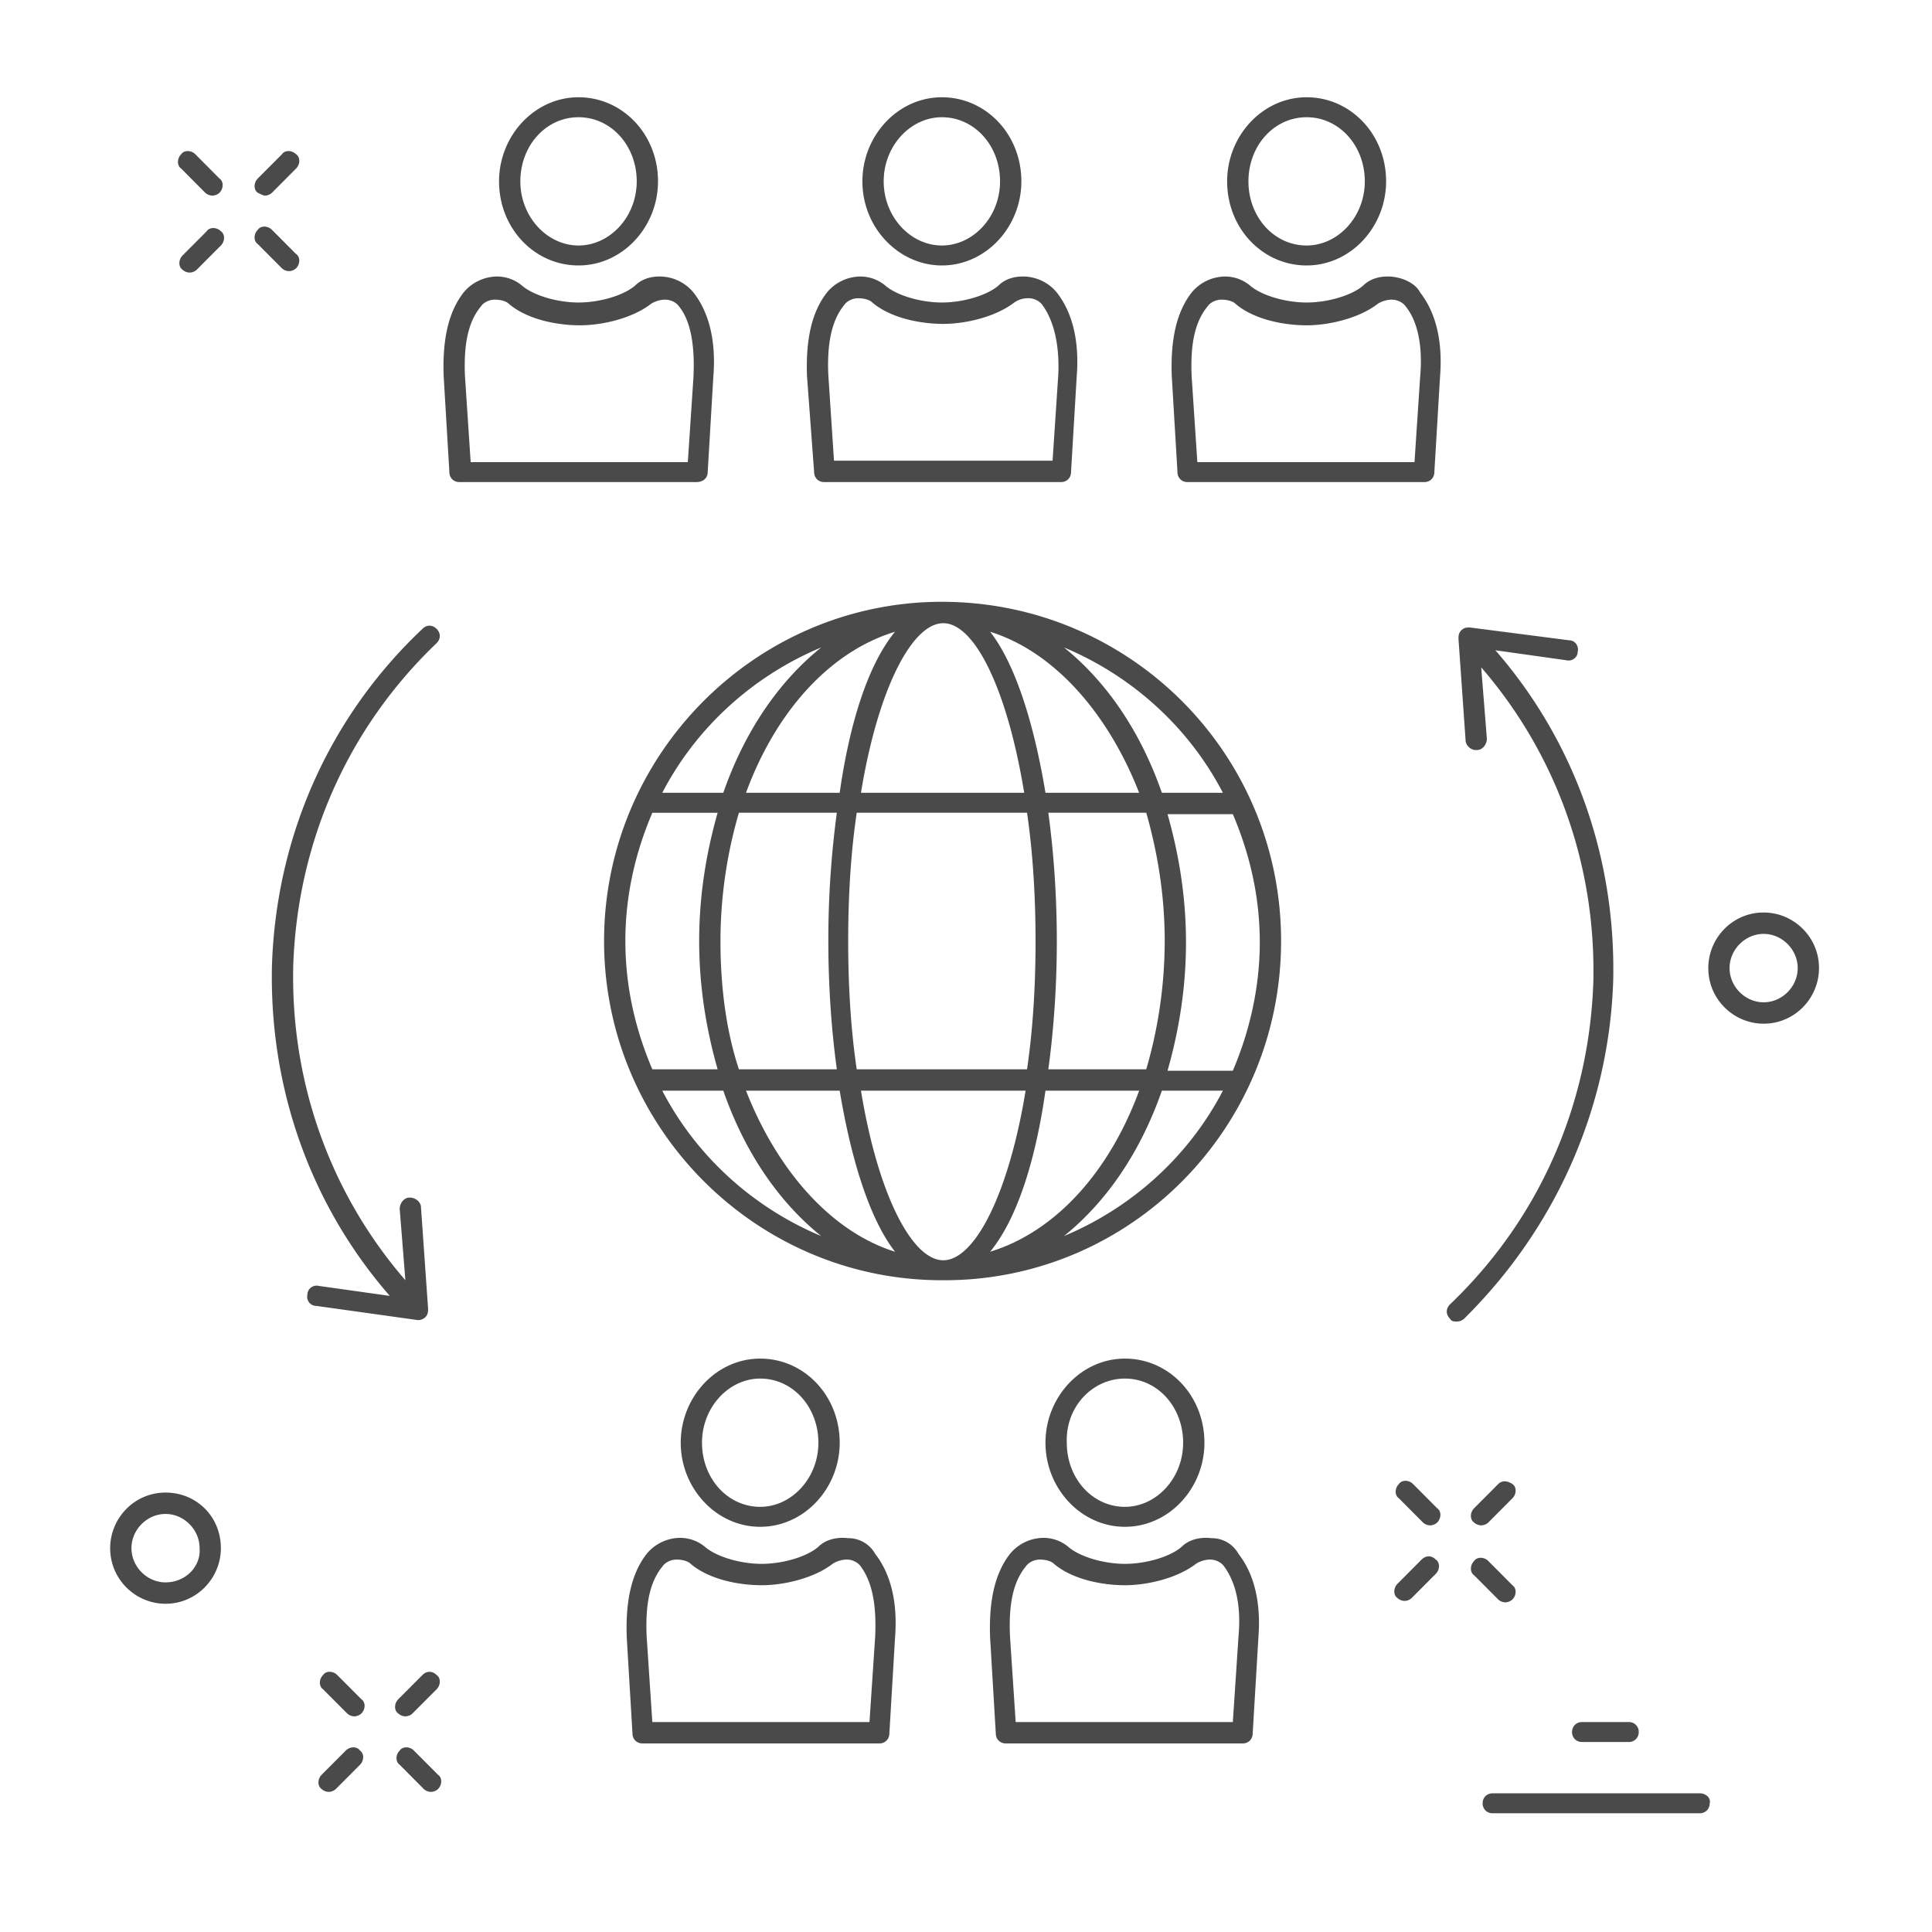 <svg width="90" height="90" viewBox="0 0 90 90" xmlns="http://www.w3.org/2000/svg"><title>B764EABA-A3E5-49E0-AE5D-28D5FE15A977</title><g fill="#4A4A4A" fill-rule="evenodd"><path d="M65.826 69.132c-.198-.2-.528-.2-.66 0-.2.2-.2.531 0 .664l1.123 1.129a.504.504 0 0 0 .33.132.504.504 0 0 0 .331-.132c.199-.2.199-.532 0-.664l-1.124-1.129zM70.124 74.643a.504.504 0 0 0 .33-.133c.199-.2.199-.531 0-.664l-1.123-1.129c-.199-.199-.53-.199-.662 0-.198.2-.198.531 0 .664l1.124 1.129a.504.504 0 0 0 .331.133zM66.223 72.65L65.1 73.78c-.198.199-.198.53 0 .663a.504.504 0 0 0 .33.133.504.504 0 0 0 .331-.133l1.124-1.128c.199-.2.199-.531 0-.664-.198-.2-.463-.2-.66 0zM69.793 69.132l-1.124 1.129c-.198.199-.198.53 0 .664a.504.504 0 0 0 .331.132.504.504 0 0 0 .33-.132l1.125-1.13c.198-.198.198-.53 0-.663-.199-.133-.463-.2-.662 0zM15.71 78.029c-.198-.2-.528-.2-.66 0-.199.199-.199.53 0 .664l1.124 1.128a.504.504 0 0 0 .33.133.504.504 0 0 0 .33-.133c.2-.199.2-.53 0-.664l-1.123-1.128zM19.281 81.548c-.198-.2-.529-.2-.661 0-.199.199-.199.53 0 .663l1.124 1.13a.504.504 0 0 0 .33.132.504.504 0 0 0 .331-.133c.198-.199.198-.531 0-.664l-1.124-1.128zM16.107 81.548l-1.124 1.128c-.198.2-.198.531 0 .664a.504.504 0 0 0 .331.133.504.504 0 0 0 .33-.133l1.125-1.129c.198-.199.198-.53 0-.663-.133-.2-.463-.2-.662 0zM19.678 78.029l-1.124 1.128c-.199.2-.199.532 0 .664a.504.504 0 0 0 .33.133.504.504 0 0 0 .33-.133l1.125-1.128c.198-.2.198-.532 0-.664-.199-.2-.463-.2-.661 0zM9.562 8.98a.504.504 0 0 0 .33.132.504.504 0 0 0 .331-.132c.198-.2.198-.532 0-.664L9.1 7.186c-.198-.198-.529-.198-.661 0-.198.2-.198.532 0 .665L9.562 8.98zM13.132 12.498a.504.504 0 0 0 .33.133.504.504 0 0 0 .331-.133c.199-.199.199-.53 0-.664l-1.124-1.128c-.198-.2-.529-.2-.66 0-.2.199-.2.53 0 .664l1.123 1.128zM8.835 12.698a.504.504 0 0 0 .33-.133l1.124-1.129c.199-.2.199-.531 0-.664-.198-.199-.529-.199-.66 0l-1.125 1.129c-.198.199-.198.531 0 .664a.504.504 0 0 0 .33.133zM12.339 9.112a.504.504 0 0 0 .33-.132l1.124-1.13c.199-.198.199-.53 0-.663-.198-.2-.529-.2-.66 0l-1.125 1.129c-.198.199-.198.53 0 .664.132.066.265.132.33.132zM79.182 83.54h-9.653c-.265 0-.463.199-.463.464 0 .266.198.465.463.465h9.653c.264 0 .463-.2.463-.465.066-.265-.199-.465-.463-.465zM73.231 80.684c0 .266.199.465.463.465h2.182c.264 0 .463-.199.463-.465a.453.453 0 0 0-.463-.464h-2.182c-.264 0-.463.199-.463.464zM56.438 71.655c-.529-.066-1.058.066-1.388.398-.53.465-1.653.797-2.645.797s-2.116-.332-2.645-.797a1.808 1.808 0 0 0-1.388-.398 2.04 2.04 0 0 0-1.322.73c-.728.93-.992 2.258-.926 3.917l.264 4.449c0 .265.199.465.463.465h11.042c.264 0 .462-.2.462-.465l.265-4.449c.132-1.66-.199-2.987-.926-3.917a1.416 1.416 0 0 0-1.256-.73zm1.256 4.581l-.264 3.984H47.314l-.264-3.984c-.067-1.46.132-2.523.727-3.253.132-.2.397-.332.661-.332s.529.066.661.199c.86.73 2.248.996 3.306.996 1.058 0 2.446-.332 3.306-.996.198-.133.463-.2.66-.2.265 0 .53.134.662.333.529.73.793 1.792.661 3.253zM52.405 71.124c2.05 0 3.702-1.793 3.702-3.917 0-2.191-1.652-3.918-3.702-3.918s-3.703 1.793-3.703 3.918c0 2.124 1.653 3.917 3.703 3.917zm0-6.905c1.52 0 2.71 1.328 2.71 2.988s-1.255 2.987-2.71 2.987c-1.52 0-2.71-1.328-2.71-2.987-.067-1.66 1.19-2.988 2.71-2.988zM39.512 71.655c-.529-.066-1.057.066-1.388.398-.529.465-1.653.797-2.645.797-.991 0-2.115-.332-2.644-.797a1.808 1.808 0 0 0-1.389-.398 2.04 2.04 0 0 0-1.322.73c-.727.93-.992 2.258-.926 3.917l.265 4.449c0 .265.198.465.463.465h11.04c.265 0 .464-.2.464-.465l.264-4.449c.132-1.66-.198-2.987-.925-3.917a1.416 1.416 0 0 0-1.257-.73zm1.257 4.581l-.265 3.984H30.388l-.264-3.984c-.066-1.46.132-2.523.727-3.253.132-.2.397-.332.661-.332.265 0 .53.066.662.199.86.73 2.247.996 3.305.996 1.058 0 2.447-.332 3.306-.996.198-.133.463-.2.661-.2.265 0 .53.134.661.333.53.73.728 1.792.662 3.253zM35.413 71.124c2.05 0 3.703-1.793 3.703-3.917 0-2.191-1.653-3.918-3.703-3.918s-3.702 1.793-3.702 3.918c0 2.124 1.653 3.917 3.702 3.917zm0-6.905c1.52 0 2.711 1.328 2.711 2.988s-1.256 2.987-2.71 2.987c-1.521 0-2.712-1.328-2.712-2.987 0-1.66 1.257-2.988 2.711-2.988zM64.9 12.897c-.528-.067-1.057.066-1.388.398-.529.465-1.652.797-2.644.797-.992 0-2.116-.332-2.645-.797a1.808 1.808 0 0 0-1.388-.398 2.04 2.04 0 0 0-1.323.73c-.727.93-.991 2.257-.925 3.917l.264 4.449c0 .265.199.464.463.464h11.041c.265 0 .463-.199.463-.464l.265-4.449c.132-1.66-.199-2.987-.926-3.917-.198-.398-.727-.664-1.256-.73zm1.257 4.647l-.264 3.984H55.777l-.265-3.984c-.066-1.46.133-2.523.728-3.253.132-.2.396-.332.66-.332.265 0 .53.066.662.2.86.73 2.248.995 3.306.995 1.058 0 2.446-.332 3.306-.996.198-.133.462-.199.66-.199.265 0 .53.133.662.332.529.664.793 1.793.661 3.253zM60.868 12.366c2.05 0 3.702-1.793 3.702-3.918 0-2.19-1.653-3.917-3.702-3.917-2.05 0-3.703 1.793-3.703 3.917 0 2.191 1.653 3.918 3.703 3.918zm0-6.905c1.52 0 2.71 1.328 2.71 2.987 0 1.66-1.256 2.988-2.71 2.988-1.52 0-2.711-1.328-2.711-2.988s1.19-2.987 2.71-2.987zM37.926 21.993c0 .265.198.464.462.464H49.43c.264 0 .463-.199.463-.464l.264-4.449c.132-1.66-.198-2.987-.926-3.917a2.04 2.04 0 0 0-1.322-.73c-.529-.067-1.058.066-1.388.398-.53.465-1.653.797-2.645.797s-2.116-.332-2.645-.797a1.808 1.808 0 0 0-1.388-.398 2.04 2.04 0 0 0-1.322.73c-.728.93-.992 2.257-.926 3.917l.33 4.449zm1.388-7.768c.132-.2.397-.332.661-.332.265 0 .53.066.661.199.86.73 2.248.996 3.306.996 1.058 0 2.446-.332 3.306-.996.198-.133.397-.2.661-.2.265 0 .529.133.661.333.53.73.794 1.859.728 3.253l-.265 3.983H38.851l-.264-3.983c-.066-1.394.132-2.523.727-3.253zM43.876 12.366c2.05 0 3.703-1.793 3.703-3.918 0-2.19-1.653-3.917-3.703-3.917s-3.702 1.793-3.702 3.917c0 2.191 1.719 3.918 3.702 3.918zm0-6.905c1.52 0 2.71 1.328 2.71 2.987 0 1.66-1.255 2.988-2.71 2.988s-2.71-1.328-2.71-2.988 1.255-2.987 2.71-2.987zM32.967 21.993l.264-4.449c.133-1.66-.198-2.987-.925-3.917a2.04 2.04 0 0 0-1.323-.73c-.528-.067-1.057.066-1.388.398-.529.465-1.653.797-2.645.797-.991 0-2.115-.332-2.644-.797a1.808 1.808 0 0 0-1.389-.398 2.04 2.04 0 0 0-1.322.73c-.727.93-.992 2.257-.926 3.917l.265 4.449c0 .265.198.464.463.464h11.041c.33 0 .529-.199.529-.464zm-.661-4.449l-.265 3.984H21.926l-.265-3.984c-.066-1.46.132-2.523.727-3.253.133-.2.397-.332.662-.332.264 0 .529.066.66.2.86.73 2.249.995 3.307.995 1.057 0 2.446-.332 3.305-.996.199-.133.463-.199.661-.199.265 0 .53.133.662.332.529.664.727 1.793.66 3.253zM26.95 12.366c2.05 0 3.703-1.793 3.703-3.918 0-2.19-1.653-3.917-3.703-3.917s-3.702 1.793-3.702 3.917c0 2.191 1.653 3.918 3.702 3.918zm0-6.905c1.521 0 2.711 1.328 2.711 2.987 0 1.66-1.256 2.988-2.71 2.988-1.455 0-2.711-1.328-2.711-2.988s1.19-2.987 2.71-2.987zM75.149 45.695c.132-5.71-1.785-11.154-5.488-15.403l3.306.465c.264.066.529-.133.529-.399.066-.265-.132-.531-.397-.531l-4.628-.597c-.132 0-.264 0-.397.132-.132.133-.132.266-.132.399l.33 4.714c0 .265.265.464.464.464h.066c.264 0 .462-.265.462-.53L69 31.088c3.504 4.05 5.355 9.228 5.223 14.672-.198 5.71-2.512 11.022-6.678 15.005-.198.2-.198.465 0 .664.067.133.199.133.331.133a.504.504 0 0 0 .33-.133c4.232-4.182 6.744-9.76 6.943-15.735zM19.48 61.497a.504.504 0 0 0 .33-.133c.132-.133.132-.266.132-.398l-.33-4.714c0-.266-.265-.465-.53-.465-.264 0-.462.265-.462.531l.264 3.32c-3.504-4.05-5.355-9.229-5.223-14.673.199-5.71 2.513-11.022 6.678-15.005.198-.2.198-.465 0-.664-.199-.2-.463-.2-.661 0-4.364 4.116-6.81 9.693-7.009 15.669-.132 5.71 1.786 11.154 5.488 15.403l-3.306-.465c-.264-.066-.529.133-.529.399-.066.265.133.53.397.53l4.76.665c-.066 0-.066 0 0 0zM43.876 28.034c-8.661 0-15.736 7.105-15.736 15.802 0 8.698 7.075 15.802 15.736 15.802 8.727.066 15.802-7.038 15.802-15.802s-7.075-15.802-15.802-15.802zm13.09 8.897h-2.842c-.992-2.855-2.579-5.179-4.562-6.772 3.174 1.328 5.818 3.718 7.405 6.772zm-2.71 6.905c0 2.125-.33 4.183-.86 5.975h-4.561c.264-1.925.396-3.983.396-5.975 0-1.992-.132-4.05-.396-5.975h4.562c.529 1.859.86 3.85.86 5.975zm-20.694 0c0-2.125.33-4.183.86-5.975h4.561a44.608 44.608 0 0 0-.396 5.975c0 1.992.132 4.05.396 5.975h-4.562c-.595-1.792-.859-3.85-.859-5.975zm14.149-6.905h-7.604c.794-4.847 2.38-7.9 3.835-7.9s2.975 3.053 3.769 7.9zm.529 6.905c0 2.191-.133 4.183-.397 5.975h-7.934c-.264-1.792-.397-3.784-.397-5.975 0-2.19.133-4.183.397-5.975h7.934c.264 1.792.397 3.85.397 5.975zm-9.124-6.905h-4.364c1.388-3.784 3.9-6.573 6.942-7.502-1.256 1.527-2.115 4.249-2.578 7.502zm0 13.876c.529 3.187 1.388 5.976 2.578 7.503-2.975-.93-5.487-3.785-6.942-7.503h4.364zm.991 0h7.67c-.794 4.847-2.38 7.901-3.835 7.901-1.454 0-3.041-3.054-3.835-7.9zm8.595 0h4.364c-1.388 3.785-3.9 6.573-6.942 7.503 1.256-1.527 2.116-4.25 2.578-7.503zm0-13.876c-.528-3.187-1.388-5.975-2.578-7.502 2.975.93 5.488 3.784 6.942 7.502h-4.364zM38.256 30.16c-1.983 1.593-3.57 3.917-4.562 6.772h-2.843c1.587-3.054 4.232-5.444 7.405-6.772zm-7.868 7.702h3.042c-.53 1.859-.86 3.85-.86 5.975 0 2.125.33 4.116.86 5.975h-3.042c-.793-1.859-1.256-3.85-1.256-5.975 0-2.125.463-4.116 1.256-5.975zm.463 12.946h2.843c.992 2.855 2.579 5.18 4.562 6.773-3.173-1.328-5.818-3.719-7.405-6.773zm18.711 6.773c1.983-1.594 3.57-3.918 4.562-6.773h2.843c-1.587 3.054-4.231 5.445-7.405 6.773zm7.868-7.702h-3.042c.53-1.86.86-3.851.86-5.976 0-2.124-.33-4.116-.86-5.975h3.042c.793 1.86 1.256 3.85 1.256 5.975 0 2.059-.463 4.117-1.256 5.976zM82.157 47.687c1.455 0 2.579-1.195 2.579-2.59 0-1.46-1.19-2.589-2.579-2.589-1.455 0-2.578 1.195-2.578 2.59 0 1.46 1.19 2.589 2.578 2.589zm0-4.183c.86 0 1.587.73 1.587 1.594 0 .863-.727 1.593-1.587 1.593s-1.587-.73-1.587-1.593c0-.864.728-1.594 1.587-1.594zM7.71 69.53c-1.454 0-2.578 1.195-2.578 2.59 0 1.46 1.19 2.589 2.579 2.589 1.454 0 2.578-1.195 2.578-2.59 0-1.46-1.124-2.589-2.578-2.589zm0 4.183c-.859 0-1.586-.73-1.586-1.593s.727-1.594 1.587-1.594 1.587.73 1.587 1.594c.066.863-.662 1.593-1.587 1.593z"/></g></svg>